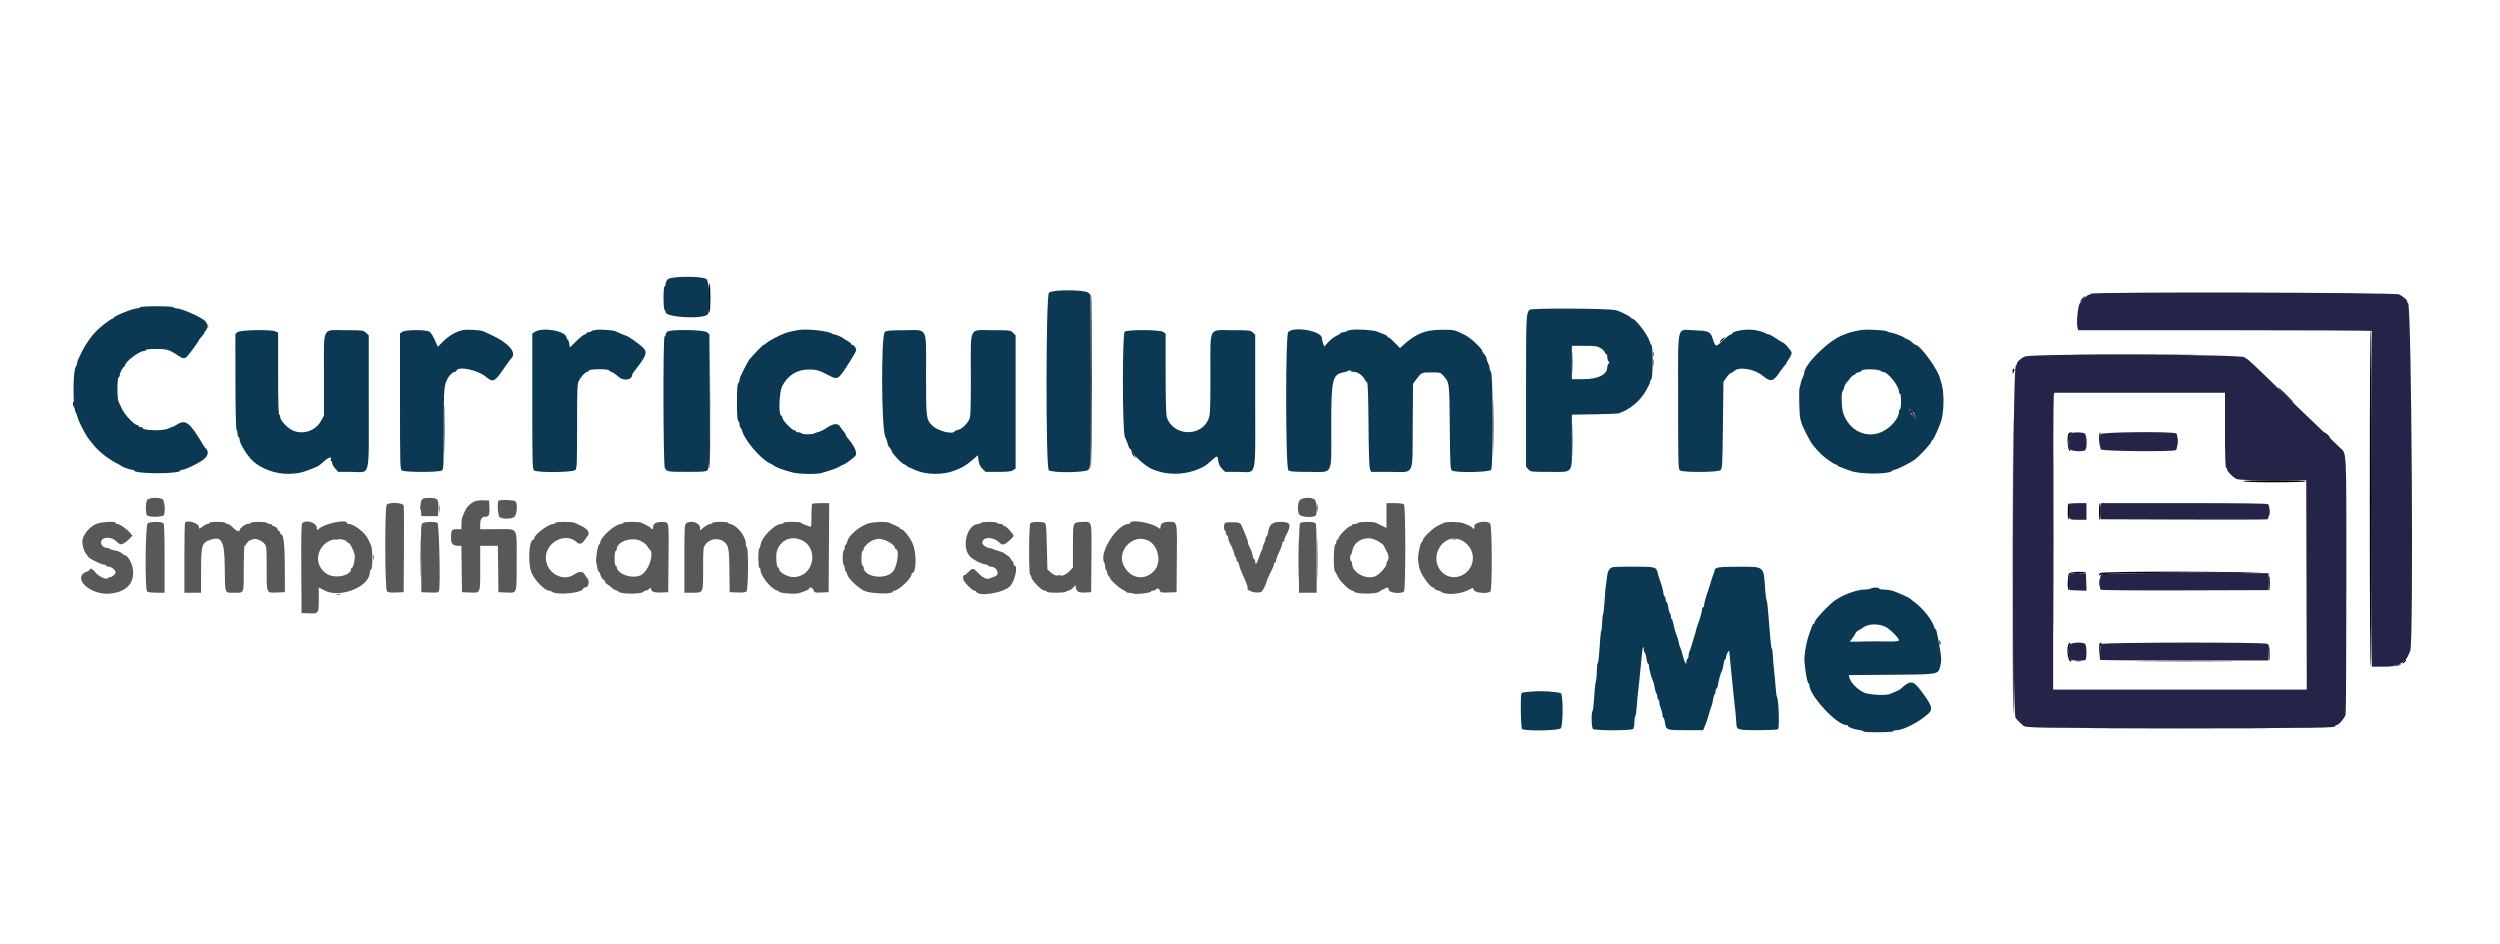 <svg id="svg" version="1.1" width="400" height="151.001" viewBox="0 0 400 151.001" xmlns="http://www.w3.org/2000/svg" xmlns:xlink="http://www.w3.org/1999/xlink" ><g id="svgg"><path id="path0" d="M113.417 47.667 C 113.417 49.024,113.473 50.100,113.542 50.058 C 113.610 50.015,113.667 48.939,113.667 47.667 C 113.667 46.394,113.610 45.318,113.542 45.276 C 113.473 45.233,113.417 46.309,113.417 47.667 M174.460 61.083 C 174.436 68.738,174.473 75.000,174.542 75.000 C 174.610 75.000,174.667 68.737,174.667 61.083 C 174.667 53.429,174.630 47.167,174.585 47.167 C 174.540 47.167,174.484 53.429,174.460 61.083 M333.195 47.720 C 332.996 47.932,332.833 48.167,332.833 48.243 C 332.833 48.320,333.025 48.175,333.259 47.922 C 333.493 47.670,333.656 47.434,333.621 47.399 C 333.586 47.364,333.394 47.508,333.195 47.720 M33.205 52.167 C 33.205 52.487,33.240 52.619,33.282 52.458 C 33.323 52.298,33.323 52.035,33.282 51.875 C 33.240 51.715,33.205 51.846,33.205 52.167 M379.167 79.657 C 379.167 97.464,379.223 106.515,379.334 106.584 C 379.446 106.653,379.501 97.775,379.499 79.760 C 379.497 62.139,379.439 52.833,379.331 52.833 C 379.224 52.833,379.167 62.101,379.167 79.657 M113.500 64.283 C 113.454 70.260,113.473 75.093,113.543 75.024 C 113.612 74.954,113.650 70.064,113.626 64.157 L 113.583 53.417 113.500 64.283 M275.430 54.343 C 274.963 54.813,275.176 54.861,275.663 54.395 C 275.890 54.178,276.003 54.004,275.913 54.010 C 275.823 54.015,275.606 54.165,275.430 54.343 M264.539 56.667 C 264.539 56.987,264.573 57.119,264.615 56.958 C 264.657 56.798,264.657 56.535,264.615 56.375 C 264.573 56.215,264.539 56.346,264.539 56.667 M333.208 56.792 C 337.769 56.816,345.231 56.816,349.792 56.792 C 354.352 56.767,350.621 56.747,341.500 56.747 C 332.379 56.747,328.648 56.767,333.208 56.792 M322.012 59.458 C 322.022 59.864,322.040 59.879,322.167 59.583 C 322.362 59.128,322.362 59.000,322.167 59.000 C 322.075 59.000,322.005 59.206,322.012 59.458 M322.040 87.115 C 322.018 101.983,322.056 114.182,322.125 114.224 C 322.237 114.294,322.236 87.798,322.123 67.750 C 322.099 63.533,322.062 72.248,322.040 87.115 M238.909 68.167 C 238.909 71.787,238.931 73.269,238.958 71.458 C 238.985 69.648,238.985 66.685,238.958 64.875 C 238.931 63.065,238.909 64.546,238.909 68.167 M364.500 62.061 C 364.500 62.204,366.893 64.496,366.966 64.423 C 366.996 64.393,366.617 63.967,366.124 63.476 C 364.979 62.337,364.500 61.919,364.500 62.061 M71.075 68.583 C 71.075 71.975,71.098 73.339,71.125 71.614 C 71.152 69.889,71.152 67.114,71.125 65.447 C 71.098 63.781,71.075 65.192,71.075 68.583 M328.581 86.667 C 328.581 99.546,328.601 104.815,328.625 98.375 C 328.649 91.935,328.649 81.398,328.625 74.958 C 328.601 68.519,328.581 73.787,328.581 86.667 M11.669 64.514 C 11.671 64.735,11.746 65.029,11.836 65.167 C 11.951 65.343,11.968 65.244,11.892 64.833 C 11.761 64.115,11.666 63.979,11.669 64.514 M305.667 65.789 C 305.667 66.027,306.321 66.796,306.328 66.567 C 306.331 66.467,306.183 66.211,306.000 66.000 C 305.817 65.789,305.667 65.694,305.667 65.789 M330.934 69.430 C 330.668 70.124,330.859 72.167,331.190 72.167 C 331.279 72.167,331.272 72.030,331.173 71.844 C 330.778 71.108,330.986 69.484,331.500 69.288 C 331.673 69.222,331.640 69.189,331.393 69.180 C 331.196 69.173,330.990 69.285,330.934 69.430 M335.944 69.278 C 335.883 69.339,335.845 69.883,335.860 70.486 L 335.886 71.583 335.994 70.417 C 336.111 69.151,336.110 69.113,335.944 69.278 M372.097 69.515 C 372.271 69.707,372.564 69.939,372.748 70.031 C 372.953 70.133,372.876 69.997,372.551 69.682 C 371.953 69.103,371.610 68.977,372.097 69.515 M348.387 70.667 C 348.387 71.262,348.417 71.506,348.454 71.208 C 348.491 70.910,348.491 70.423,348.454 70.125 C 348.417 69.827,348.387 70.071,348.387 70.667 M181.152 72.639 C 181.242 72.807,181.446 73.050,181.606 73.180 C 181.786 73.327,181.746 73.210,181.501 72.875 C 181.063 72.277,180.899 72.166,181.152 72.639 M358.917 77.000 C 358.982 77.105,360.832 77.167,363.917 77.167 C 367.002 77.167,368.852 77.105,368.917 77.000 C 368.984 76.890,367.276 76.833,363.917 76.833 C 360.557 76.833,358.849 76.890,358.917 77.000 M330.944 80.611 C 330.791 80.765,330.804 83.167,330.958 83.167 C 331.049 83.167,331.160 80.503,331.069 80.500 C 331.062 80.500,331.006 80.550,330.944 80.611 M335.833 81.833 C 335.833 82.567,335.890 83.167,335.958 83.166 C 336.027 83.166,336.083 82.566,336.083 81.833 C 336.083 81.100,336.027 80.500,335.958 80.500 C 335.890 80.500,335.833 81.100,335.833 81.833 M363.052 81.917 C 363.053 82.467,363.084 82.672,363.121 82.372 C 363.158 82.072,363.157 81.622,363.119 81.372 C 363.081 81.122,363.051 81.367,363.052 81.917 M331.042 91.749 C 330.814 92.008,330.746 94.260,330.962 94.393 C 331.033 94.437,331.064 93.967,331.030 93.347 C 330.947 91.821,331.146 91.622,332.676 91.696 C 333.296 91.726,333.768 91.694,333.725 91.625 C 333.578 91.389,331.264 91.496,331.042 91.749 M336.033 91.700 C 335.693 92.040,335.813 92.200,336.204 91.926 C 336.704 91.576,362.610 91.527,363.000 91.875 C 363.199 92.052,363.201 92.040,363.013 91.792 C 362.732 91.420,336.403 91.330,336.033 91.700 M362.972 93.334 C 362.942 93.976,362.973 94.501,363.042 94.500 C 363.110 94.500,363.167 93.975,363.167 93.333 C 363.167 91.827,363.043 91.827,362.972 93.334 M335.883 93.167 C 335.883 93.671,335.915 93.877,335.953 93.625 C 335.991 93.373,335.991 92.960,335.953 92.708 C 335.915 92.456,335.883 92.662,335.883 93.167 M310.314 102.870 C 310.390 103.333,310.414 103.356,310.466 103.022 C 310.500 102.806,310.460 102.560,310.376 102.476 C 310.283 102.383,310.259 102.539,310.314 102.870 M330.934 103.097 C 330.618 103.921,330.869 105.833,331.294 105.833 C 331.520 105.833,331.518 105.796,331.276 105.529 C 330.960 105.179,330.894 103.676,331.173 103.156 C 331.272 102.970,331.279 102.833,331.190 102.833 C 331.105 102.833,330.990 102.952,330.934 103.097 M335.944 102.944 C 335.883 103.006,335.848 103.549,335.865 104.153 L 335.896 105.250 335.958 104.256 C 335.991 103.709,336.099 103.165,336.196 103.047 C 336.378 102.829,336.152 102.737,335.944 102.944 M362.998 104.534 C 362.953 105.240,362.977 105.758,363.050 105.684 C 363.123 105.611,363.160 105.033,363.131 104.400 L 363.080 103.250 362.998 104.534 M384.584 105.832 C 384.418 106.016,384.336 106.167,384.403 106.167 C 384.578 106.167,385.054 105.665,384.963 105.574 C 384.921 105.532,384.751 105.648,384.584 105.832 M332.125 105.784 C 332.331 105.824,332.669 105.824,332.875 105.784 C 333.081 105.745,332.912 105.712,332.500 105.712 C 332.087 105.712,331.919 105.745,332.125 105.784 M343.125 105.792 C 346.631 105.817,352.369 105.817,355.875 105.792 C 359.381 105.766,356.512 105.746,349.500 105.746 C 342.488 105.746,339.619 105.766,343.125 105.792 M383.583 106.423 C 383.165 106.624,383.151 106.647,383.500 106.563 C 383.729 106.508,383.988 106.396,384.075 106.315 C 384.291 106.113,384.172 106.139,383.583 106.423 M336.958 116.625 C 343.490 116.649,354.177 116.649,360.708 116.625 C 367.240 116.601,361.896 116.581,348.833 116.581 C 335.771 116.581,330.427 116.601,336.958 116.625 " stroke="none" fill="#000000" fill-rule="evenodd"></path><path id="path1" d="M334.500 47.000 C 334.500 47.092,334.390 47.167,334.256 47.167 C 333.979 47.167,333.182 47.901,332.761 48.543 C 332.453 49.013,332.205 51.633,332.397 52.396 L 332.506 52.833 356.003 52.833 C 368.926 52.833,379.491 52.890,379.480 52.958 C 379.469 53.027,379.469 65.140,379.480 79.875 L 379.500 106.667 381.236 106.667 C 382.601 106.667,383.127 106.597,383.695 106.341 C 384.834 105.827,385.063 105.566,385.646 104.117 C 386.195 102.752,385.850 48.500,385.293 48.500 C 385.223 48.500,385.167 48.401,385.167 48.279 C 385.167 47.990,384.560 47.450,383.849 47.107 C 383.173 46.781,334.500 46.675,334.500 47.000 M251.568 58.000 C 251.568 59.512,251.593 60.131,251.624 59.375 C 251.655 58.619,251.655 57.381,251.624 56.625 C 251.593 55.869,251.568 56.487,251.568 58.000 M323.990 57.041 C 323.292 57.337,322.682 57.916,322.672 58.292 C 322.669 58.406,322.609 58.500,322.538 58.500 C 321.997 58.500,321.959 114.248,322.500 114.887 C 322.810 115.254,323.411 115.857,323.707 116.099 C 324.158 116.467,325.360 116.486,348.765 116.494 C 371.645 116.502,373.667 116.474,373.667 116.146 C 373.667 116.066,373.770 116.000,373.895 116.000 C 374.199 116.000,375.145 114.880,375.297 114.342 C 375.363 114.108,375.417 104.729,375.417 93.500 C 375.417 70.816,375.512 72.707,374.305 71.552 C 374.000 71.259,372.700 70.002,371.417 68.757 C 370.133 67.512,368.304 65.764,367.351 64.872 C 366.398 63.980,364.262 61.919,362.605 60.292 C 360.948 58.665,359.497 57.333,359.380 57.333 C 359.262 57.333,359.167 57.264,359.167 57.180 C 359.167 56.684,325.146 56.550,323.990 57.041 M264.550 58.000 C 264.550 58.504,264.581 58.710,264.619 58.458 C 264.658 58.206,264.658 57.794,264.619 57.542 C 264.581 57.290,264.550 57.496,264.550 58.000 M356.000 68.833 C 356.000 72.722,356.059 74.833,356.167 74.833 C 356.258 74.833,356.333 74.956,356.333 75.107 C 356.333 75.413,357.201 76.305,357.809 76.625 C 358.102 76.779,359.606 76.833,363.601 76.833 L 368.997 76.833 369.040 93.583 L 369.083 110.333 348.794 110.333 L 328.505 110.333 328.504 86.958 C 328.504 74.102,328.549 63.415,328.604 63.208 L 328.706 62.833 342.353 62.833 L 356.000 62.833 356.000 68.833 M305.500 65.722 C 305.500 66.037,305.661 66.158,305.937 66.052 C 306.120 65.982,306.131 65.907,305.984 65.731 C 305.741 65.438,305.500 65.434,305.500 65.722 M306.281 66.417 C 306.387 66.723,306.371 66.730,306.083 66.500 C 305.903 66.357,305.822 66.338,305.894 66.457 C 306.056 66.727,306.667 67.054,306.667 66.871 C 306.667 66.794,306.554 66.585,306.416 66.407 C 306.170 66.088,306.168 66.088,306.281 66.417 M251.572 70.500 C 251.572 72.837,251.596 73.794,251.625 72.625 C 251.653 71.456,251.653 69.544,251.625 68.375 C 251.596 67.206,251.572 68.162,251.572 70.500 M331.500 69.288 C 330.986 69.484,330.778 71.108,331.173 71.844 C 331.348 72.173,332.914 72.317,333.570 72.066 C 333.997 71.901,333.947 69.573,333.511 69.339 C 333.172 69.158,331.926 69.126,331.500 69.288 M336.102 69.463 C 335.912 70.104,335.947 71.652,336.157 71.905 C 336.401 72.199,347.689 72.306,348.141 72.019 C 348.434 71.834,348.500 69.620,348.220 69.359 C 347.848 69.012,336.205 69.111,336.102 69.463 M210.718 81.250 C 210.719 81.800,210.750 82.005,210.787 81.705 C 210.825 81.406,210.824 80.956,210.786 80.705 C 210.748 80.455,210.717 80.700,210.718 81.250 M67.212 81.167 C 67.212 81.579,67.245 81.748,67.284 81.542 C 67.324 81.335,67.324 80.998,67.284 80.792 C 67.245 80.585,67.212 80.754,67.212 81.167 M70.218 81.417 C 70.219 81.967,70.250 82.172,70.287 81.872 C 70.325 81.572,70.324 81.122,70.286 80.872 C 70.248 80.622,70.217 80.867,70.218 81.417 M331.111 80.611 C 330.972 80.750,330.964 82.547,331.101 82.903 C 331.182 83.113,331.472 83.167,332.518 83.167 L 333.833 83.167 333.833 81.833 L 333.833 80.500 332.528 80.500 C 331.810 80.500,331.172 80.550,331.111 80.611 M336.077 80.884 C 336.024 81.095,336.003 81.676,336.032 82.176 L 336.083 83.083 349.250 83.129 C 356.492 83.154,362.567 83.139,362.750 83.095 C 363.089 83.014,363.222 81.161,362.924 80.679 C 362.847 80.554,358.791 80.500,349.493 80.500 L 336.173 80.500 336.077 80.884 M67.241 89.167 C 67.241 92.054,67.264 93.235,67.291 91.792 C 67.319 90.348,67.319 87.985,67.291 86.542 C 67.264 85.098,67.241 86.279,67.241 89.167 M207.741 89.417 C 207.741 92.258,207.763 93.444,207.791 92.052 C 207.819 90.660,207.819 88.335,207.791 86.885 C 207.764 85.436,207.741 86.575,207.741 89.417 M210.741 89.417 C 210.741 92.258,210.763 93.444,210.791 92.052 C 210.819 90.660,210.819 88.335,210.791 86.885 C 210.764 85.436,210.741 86.575,210.741 89.417 M53.542 86.282 C 53.702 86.323,53.965 86.323,54.125 86.282 C 54.285 86.240,54.154 86.205,53.833 86.205 C 53.512 86.205,53.381 86.240,53.542 86.282 M232.375 86.282 C 232.535 86.323,232.798 86.323,232.958 86.282 C 233.119 86.240,232.987 86.205,232.667 86.205 C 232.346 86.205,232.215 86.240,232.375 86.282 M59.705 89.167 C 59.705 89.487,59.740 89.619,59.782 89.458 C 59.823 89.298,59.823 89.035,59.782 88.875 C 59.740 88.715,59.705 88.846,59.705 89.167 M331.257 91.934 C 331.037 92.154,330.987 92.454,331.029 93.316 L 331.083 94.417 332.465 94.465 L 333.847 94.514 333.799 93.132 L 333.750 91.750 332.644 91.701 C 331.782 91.663,331.476 91.714,331.257 91.934 M336.262 91.887 C 335.931 92.129,335.816 94.049,336.115 94.348 C 336.207 94.440,341.604 94.485,349.593 94.459 L 362.917 94.417 363.000 93.200 C 363.046 92.529,363.012 91.912,362.925 91.825 C 362.656 91.556,336.632 91.617,336.262 91.887 M169.208 92.115 C 169.369 92.157,169.631 92.157,169.792 92.115 C 169.952 92.073,169.821 92.039,169.500 92.039 C 169.179 92.039,169.048 92.073,169.208 92.115 M53.875 95.115 C 54.035 95.157,54.298 95.157,54.458 95.115 C 54.619 95.073,54.487 95.039,54.167 95.039 C 53.846 95.039,53.715 95.073,53.875 95.115 M297.968 102.625 C 299.096 102.653,300.896 102.653,301.968 102.624 C 303.040 102.595,302.117 102.572,299.917 102.572 C 297.717 102.572,296.840 102.596,297.968 102.625 M331.173 103.156 C 330.893 103.677,330.957 105.257,331.267 105.514 C 331.539 105.740,333.324 105.795,333.660 105.588 C 333.903 105.437,333.880 103.280,333.633 103.033 C 333.281 102.681,331.376 102.776,331.173 103.156 M336.197 103.047 C 336.016 103.265,335.877 105.433,336.034 105.590 C 336.082 105.637,342.150 105.677,349.519 105.677 L 362.917 105.678 363.000 104.436 C 363.071 103.380,363.040 103.167,362.794 103.014 C 362.339 102.731,336.433 102.763,336.197 103.047 M245.300 110.624 C 246.060 110.655,247.260 110.655,247.966 110.624 C 248.672 110.593,248.050 110.567,246.583 110.567 C 245.117 110.568,244.539 110.593,245.300 110.624 " stroke="none" fill="#242348" fill-rule="evenodd"></path><path id="path2" d="M106.865 44.673 C 106.664 44.860,106.500 45.198,106.500 45.423 C 106.500 45.649,106.425 45.833,106.333 45.833 C 106.232 45.833,106.167 46.552,106.167 47.657 C 106.167 48.693,106.239 49.525,106.333 49.583 C 106.425 49.640,106.500 49.800,106.500 49.938 C 106.500 50.822,112.697 51.117,113.259 50.260 C 113.731 49.539,113.544 45.073,113.023 44.652 C 112.408 44.154,107.403 44.171,106.865 44.673 M167.833 46.833 C 167.333 47.333,167.306 74.773,167.805 75.224 C 168.331 75.701,173.765 75.630,174.189 75.141 C 174.487 74.797,174.500 74.216,174.500 60.981 L 174.500 47.180 174.135 46.840 C 173.582 46.325,168.347 46.319,167.833 46.833 M22.417 49.167 C 22.360 49.258,22.149 49.334,21.948 49.336 C 21.250 49.340,18.167 50.595,18.167 50.875 C 18.167 50.944,18.087 51.000,17.989 51.000 C 17.724 51.000,16.140 52.221,15.287 53.083 C 14.610 53.768,13.548 55.316,13.104 56.267 C 12.852 56.808,12.575 57.380,12.489 57.539 C 12.404 57.699,12.333 57.965,12.333 58.131 C 12.333 58.297,12.259 58.508,12.168 58.599 C 11.635 59.131,11.625 65.399,12.155 66.080 C 12.228 66.174,12.340 66.470,12.404 66.739 C 12.572 67.438,13.765 69.749,14.236 70.285 C 14.335 70.398,14.637 70.774,14.905 71.120 C 15.768 72.232,17.370 73.490,18.833 74.206 C 19.063 74.318,19.287 74.454,19.333 74.508 C 19.482 74.683,20.830 75.167,21.170 75.167 C 21.352 75.167,21.500 75.232,21.500 75.312 C 21.500 75.536,23.051 75.707,25.167 75.717 C 27.207 75.727,28.833 75.546,28.833 75.310 C 28.833 75.231,28.981 75.167,29.162 75.167 C 29.573 75.167,31.143 74.443,32.269 73.736 C 33.308 73.083,33.539 72.257,32.848 71.667 C 32.794 71.621,32.675 71.457,32.583 71.302 C 30.377 67.579,29.710 67.047,28.333 67.917 C 27.970 68.146,27.608 68.333,27.529 68.333 C 27.450 68.333,27.167 68.442,26.901 68.574 C 26.099 68.972,22.833 68.897,22.833 68.481 C 22.833 68.400,22.683 68.333,22.500 68.333 C 22.317 68.333,22.167 68.258,22.167 68.167 C 22.167 68.075,22.054 68.000,21.917 68.000 C 21.486 68.000,19.892 66.291,19.507 65.416 C 19.305 64.958,19.061 64.438,18.966 64.261 C 18.724 63.813,18.736 60.449,18.979 60.368 C 19.082 60.334,19.167 60.168,19.167 60.000 C 19.167 59.649,19.688 58.669,19.875 58.668 C 19.944 58.667,20.000 58.572,20.000 58.457 C 20.000 57.917,22.287 56.167,22.992 56.167 C 23.180 56.167,23.333 56.092,23.333 56.000 C 23.333 55.900,23.991 55.833,24.974 55.833 C 26.721 55.833,27.096 55.944,28.447 56.861 C 29.212 57.380,29.452 57.424,29.847 57.120 C 30.118 56.911,31.833 54.570,31.833 54.409 C 31.833 54.359,32.021 54.117,32.250 53.869 C 32.479 53.622,32.667 53.358,32.667 53.281 C 32.667 53.205,32.779 53.030,32.917 52.893 C 33.278 52.532,33.227 51.735,32.818 51.355 C 32.094 50.680,29.043 49.341,28.218 49.336 C 28.017 49.334,27.807 49.258,27.750 49.167 C 27.689 49.067,26.613 49.000,25.083 49.000 C 23.554 49.000,22.478 49.067,22.417 49.167 M244.731 49.556 C 244.178 50.196,244.167 50.451,244.167 62.571 L 244.167 74.664 244.530 75.082 C 244.893 75.499,244.899 75.500,247.886 75.500 C 251.856 75.500,251.500 75.986,251.500 70.564 L 251.500 66.346 255.125 66.288 C 257.119 66.256,258.862 66.189,259.000 66.140 C 260.823 65.487,262.293 64.276,263.305 62.594 C 263.687 61.958,264.000 61.317,264.000 61.169 C 264.000 61.021,264.094 60.806,264.208 60.692 C 264.482 60.417,264.506 55.379,264.234 55.202 C 264.134 55.137,263.999 54.871,263.936 54.612 C 263.708 53.680,261.679 51.000,261.203 51.000 C 261.106 51.000,261.003 50.940,260.972 50.867 C 260.870 50.622,259.260 49.811,258.500 49.623 C 257.343 49.336,244.973 49.276,244.731 49.556 M74.083 52.813 C 73.045 52.997,71.869 53.668,70.916 54.620 L 70.045 55.491 69.575 54.411 C 69.316 53.817,68.933 53.219,68.725 53.082 C 68.176 52.722,64.888 52.730,64.370 53.093 L 64.000 53.352 64.000 64.199 C 64.000 74.335,64.019 75.061,64.292 75.268 C 64.709 75.585,70.291 75.585,70.708 75.268 C 70.977 75.064,71.000 74.541,71.003 68.565 C 71.005 61.976,71.033 61.631,71.656 60.500 C 71.938 59.989,72.478 59.500,72.762 59.500 C 72.877 59.500,73.002 59.410,73.039 59.300 C 73.294 58.535,76.468 59.194,77.738 60.276 C 78.832 61.207,79.123 61.104,80.342 59.354 C 81.523 57.661,81.567 57.600,81.875 57.260 C 82.685 56.364,81.276 54.790,78.583 53.586 C 78.033 53.339,77.468 53.079,77.327 53.006 C 76.936 52.805,74.836 52.681,74.083 52.813 M95.333 52.780 C 95.013 52.822,94.679 52.927,94.592 53.012 C 94.505 53.097,94.298 53.167,94.133 53.167 C 93.968 53.167,93.833 53.242,93.833 53.333 C 93.833 53.425,93.716 53.500,93.572 53.500 C 93.429 53.500,92.832 53.970,92.247 54.544 L 91.183 55.587 91.077 54.960 C 91.018 54.615,90.908 54.333,90.830 54.333 C 90.753 54.333,90.666 54.167,90.637 53.964 C 90.488 52.934,86.795 52.305,85.577 53.103 L 85.167 53.372 85.167 64.209 C 85.167 74.335,85.186 75.061,85.458 75.268 C 85.965 75.653,91.701 75.590,92.058 75.195 C 92.305 74.922,92.333 74.191,92.333 68.187 C 92.333 62.349,92.368 61.415,92.602 60.950 C 92.936 60.289,93.660 59.500,93.934 59.500 C 94.047 59.500,94.170 59.406,94.208 59.292 C 94.299 59.019,97.291 58.998,97.464 59.269 C 97.530 59.371,97.746 59.506,97.945 59.568 C 98.144 59.630,98.590 59.940,98.936 60.257 C 99.787 61.036,101.167 60.814,101.167 59.898 C 101.167 59.843,101.394 59.511,101.672 59.160 C 103.393 56.987,103.615 56.366,102.924 55.665 C 102.304 55.035,100.345 53.667,100.064 53.667 C 99.960 53.667,98.925 53.230,98.480 52.998 C 98.137 52.820,96.100 52.679,95.333 52.780 M128.000 52.770 C 127.347 52.846,126.090 53.133,125.583 53.322 C 124.701 53.651,123.040 54.522,122.713 54.826 C 122.512 55.013,122.281 55.167,122.200 55.167 C 122.071 55.167,120.459 56.824,119.867 57.566 C 119.748 57.715,119.422 58.305,119.144 58.877 C 118.865 59.449,118.569 60.047,118.485 60.206 C 118.402 60.365,118.333 60.631,118.333 60.798 C 118.333 60.964,118.240 61.194,118.125 61.308 C 117.975 61.459,117.917 62.302,117.917 64.333 C 117.917 66.365,117.975 67.208,118.125 67.358 C 118.240 67.473,118.333 67.735,118.333 67.940 C 118.333 68.146,118.400 68.355,118.482 68.405 C 118.563 68.456,118.677 68.686,118.735 68.916 C 119.097 70.360,121.603 73.333,123.090 74.083 C 123.453 74.267,123.787 74.456,123.833 74.503 C 124.062 74.741,125.197 75.158,126.800 75.594 C 127.776 75.859,130.676 75.917,131.433 75.686 C 131.699 75.606,132.367 75.402,132.917 75.234 C 133.467 75.066,134.116 74.795,134.359 74.631 C 134.602 74.467,134.873 74.333,134.960 74.333 C 135.139 74.333,136.684 73.196,136.872 72.926 C 137.206 72.447,136.709 71.322,135.625 70.099 C 135.465 69.919,135.333 69.690,135.333 69.592 C 135.333 69.494,135.165 69.223,134.958 68.989 C 134.752 68.756,134.501 68.420,134.400 68.241 C 134.086 67.686,133.327 67.748,132.343 68.410 C 131.858 68.736,131.264 69.045,131.022 69.095 C 130.781 69.146,130.453 69.257,130.294 69.343 C 129.909 69.552,128.380 69.544,128.250 69.333 C 128.193 69.242,127.964 69.167,127.740 69.167 C 127.516 69.167,127.333 69.092,127.333 69.000 C 127.333 68.908,127.214 68.833,127.068 68.833 C 126.708 68.833,125.167 67.211,125.167 66.832 C 125.167 66.664,125.073 66.497,124.958 66.458 C 124.536 66.318,124.684 62.690,125.149 61.786 C 126.045 60.041,127.545 59.108,129.433 59.121 C 130.676 59.129,131.063 59.244,132.689 60.096 C 134.062 60.814,134.094 60.792,135.935 57.927 C 136.521 57.015,136.998 56.153,136.995 56.010 C 136.988 55.676,136.603 55.167,136.357 55.167 C 136.252 55.167,136.167 55.094,136.167 55.004 C 136.167 54.915,135.923 54.717,135.625 54.564 C 135.327 54.412,135.046 54.237,135.000 54.176 C 134.870 54.004,133.727 53.500,133.466 53.500 C 133.338 53.500,133.162 53.439,133.075 53.364 C 132.637 52.986,129.398 52.608,128.000 52.770 M216.167 52.778 C 215.846 52.822,215.512 52.927,215.425 53.012 C 215.338 53.097,215.094 53.167,214.883 53.167 C 214.673 53.167,214.500 53.227,214.500 53.301 C 214.500 53.375,214.208 53.565,213.850 53.722 C 213.493 53.880,212.903 54.332,212.540 54.726 L 211.879 55.442 211.690 54.918 C 211.585 54.629,211.500 54.260,211.500 54.097 C 211.500 52.955,206.999 52.154,206.109 53.138 C 205.662 53.633,205.689 74.818,206.138 75.224 C 206.397 75.459,206.879 75.500,209.357 75.500 C 213.427 75.500,213.000 76.341,213.000 68.330 C 213.000 60.588,213.158 59.912,215.046 59.555 C 215.341 59.499,215.670 59.385,215.777 59.302 C 215.896 59.209,216.012 59.218,216.078 59.325 C 216.138 59.421,216.377 59.500,216.609 59.500 C 217.201 59.500,217.901 59.952,218.257 60.564 C 218.422 60.850,218.639 61.137,218.737 61.202 C 218.859 61.283,218.932 63.456,218.964 67.952 C 218.994 72.236,219.075 74.746,219.192 75.042 L 219.374 75.500 222.411 75.500 C 226.425 75.500,225.975 76.414,226.034 68.148 L 226.083 61.390 226.577 60.737 C 227.456 59.574,227.436 59.583,229.016 59.583 C 230.427 59.583,230.487 59.599,230.908 60.083 C 231.930 61.259,231.896 60.988,231.964 68.325 C 232.020 74.380,232.055 75.088,232.305 75.278 C 232.811 75.663,238.209 75.580,238.570 75.182 C 238.942 74.771,238.915 59.848,238.542 59.475 C 238.427 59.360,238.333 59.103,238.333 58.902 C 238.333 58.702,238.221 58.323,238.084 58.061 C 237.947 57.798,237.835 57.466,237.834 57.323 C 237.834 57.180,237.683 56.902,237.500 56.705 C 237.317 56.508,237.167 56.272,237.167 56.180 C 237.167 55.807,235.311 54.057,234.474 53.640 C 232.688 52.750,232.684 52.750,230.599 52.761 C 227.991 52.776,226.463 53.412,224.374 55.354 L 223.997 55.704 223.185 54.852 C 222.738 54.383,222.288 54.000,222.186 54.000 C 222.084 54.000,222.000 53.932,222.000 53.850 C 222.000 53.767,221.756 53.606,221.458 53.491 C 221.160 53.377,220.654 53.177,220.333 53.047 C 219.730 52.804,217.193 52.640,216.167 52.778 M278.667 52.826 C 277.706 52.977,277.167 53.167,277.167 53.353 C 277.167 53.434,277.062 53.500,276.935 53.500 C 276.807 53.500,276.231 53.944,275.654 54.486 C 274.482 55.587,274.497 55.591,274.012 54.120 C 273.660 53.053,273.366 52.924,271.140 52.857 C 268.174 52.769,268.500 51.365,268.500 64.216 C 268.500 74.335,268.519 75.061,268.792 75.268 C 269.240 75.608,274.794 75.582,275.250 75.238 C 275.572 74.995,275.586 74.740,275.667 68.035 L 275.750 61.083 276.250 60.379 C 276.525 59.991,276.838 59.672,276.946 59.670 C 277.054 59.668,277.258 59.552,277.399 59.411 C 278.219 58.591,280.690 58.996,282.122 60.185 C 283.238 61.111,283.703 61.044,284.545 59.833 C 284.895 59.329,285.329 58.747,285.508 58.540 C 285.687 58.333,285.833 58.131,285.833 58.089 C 285.833 58.048,286.021 57.739,286.250 57.401 C 286.479 57.063,286.667 56.638,286.667 56.457 C 286.667 56.174,285.529 54.833,285.289 54.833 C 285.242 54.833,284.755 54.533,284.206 54.167 C 283.657 53.800,283.123 53.500,283.018 53.500 C 282.914 53.500,282.699 53.434,282.539 53.353 C 281.462 52.805,280.034 52.611,278.667 52.826 M298.083 52.774 C 297.365 52.842,296.122 53.117,295.583 53.328 C 295.400 53.400,295.025 53.548,294.750 53.658 C 292.445 54.579,288.667 58.344,288.667 59.720 C 288.667 59.846,288.550 60.183,288.407 60.469 C 288.264 60.755,288.127 61.161,288.103 61.370 C 288.078 61.579,288.003 61.872,287.936 62.020 C 287.795 62.333,287.884 66.395,288.045 66.972 C 288.104 67.185,288.198 67.523,288.253 67.722 C 288.433 68.370,289.686 70.770,290.102 71.266 C 291.098 72.450,291.648 72.978,292.569 73.633 C 293.111 74.018,293.655 74.333,293.777 74.333 C 293.900 74.333,294.000 74.394,294.000 74.467 C 294.000 74.541,294.394 74.735,294.875 74.898 C 295.356 75.061,295.900 75.257,296.083 75.333 C 297.497 75.920,302.396 75.906,302.761 75.315 C 302.812 75.233,302.965 75.167,303.103 75.167 C 303.434 75.167,305.558 74.114,306.299 73.583 C 307.085 73.020,309.000 70.961,309.000 70.679 C 309.000 70.596,309.064 70.503,309.142 70.472 C 309.394 70.374,310.522 67.812,310.701 66.934 C 311.100 64.969,311.029 62.354,310.540 61.000 C 310.490 60.862,310.432 60.672,310.411 60.576 C 310.093 59.134,307.209 55.167,306.478 55.167 C 306.408 55.167,306.148 54.979,305.901 54.750 C 305.654 54.521,305.380 54.333,305.293 54.333 C 305.206 54.333,304.936 54.195,304.692 54.027 C 304.235 53.710,302.708 53.167,302.274 53.167 C 302.139 53.167,302.003 53.101,301.972 53.021 C 301.909 52.856,299.100 52.677,298.083 52.774 M38.037 53.133 L 37.657 53.425 37.672 61.042 C 37.680 65.614,37.749 68.698,37.843 68.756 C 37.929 68.809,38.000 69.069,38.000 69.333 C 38.000 69.598,38.075 69.860,38.167 69.917 C 38.258 69.973,38.333 70.149,38.333 70.306 C 38.333 70.901,39.368 72.641,40.290 73.595 C 41.612 74.964,44.131 75.894,46.302 75.815 C 47.763 75.762,48.486 75.590,50.167 74.897 C 51.019 74.545,50.991 74.564,51.999 73.682 C 52.640 73.122,53.213 73.020,52.903 73.522 C 52.862 73.589,52.904 73.691,52.997 73.748 C 53.090 73.806,53.167 73.985,53.167 74.146 C 53.167 74.308,53.380 74.678,53.640 74.970 L 54.113 75.500 56.281 75.500 C 59.338 75.500,59.000 76.896,59.000 64.271 L 59.000 53.651 58.559 53.242 C 58.127 52.842,58.060 52.833,55.309 52.833 C 51.427 52.833,51.833 51.997,51.833 59.991 L 51.833 66.482 51.426 67.249 C 50.554 68.888,48.598 69.602,46.895 68.901 C 46.052 68.554,44.833 67.278,44.833 66.742 C 44.833 66.517,44.758 66.333,44.667 66.333 C 44.558 66.333,44.500 64.037,44.500 59.777 L 44.500 53.220 44.075 53.027 C 43.337 52.690,38.502 52.775,38.037 53.133 M106.792 53.065 C 106.631 53.187,106.500 53.410,106.500 53.560 C 106.500 53.710,106.425 53.833,106.333 53.833 C 106.067 53.833,106.108 74.400,106.375 74.877 C 106.713 75.482,106.786 75.495,109.933 75.497 C 112.644 75.500,112.976 75.469,113.224 75.195 C 113.475 74.918,113.500 73.914,113.500 64.202 L 113.500 53.513 113.135 53.173 C 112.678 52.747,107.330 52.656,106.792 53.065 M141.583 53.096 C 140.940 53.582,141.020 68.989,141.671 69.917 C 141.776 70.067,142.036 70.904,142.070 71.203 C 142.077 71.269,142.215 71.476,142.375 71.663 C 142.535 71.851,142.667 72.062,142.667 72.132 C 142.667 72.515,144.415 74.333,144.783 74.333 C 144.902 74.333,145.000 74.394,145.000 74.468 C 145.000 74.586,145.373 74.769,146.750 75.328 C 148.349 75.977,150.965 75.982,152.583 75.339 C 152.767 75.266,153.254 75.070,153.667 74.904 C 154.079 74.737,154.876 74.205,155.437 73.721 L 156.458 72.842 156.567 73.663 C 156.647 74.267,156.810 74.618,157.184 74.992 L 157.692 75.500 159.685 75.500 C 161.239 75.500,161.769 75.441,162.089 75.231 L 162.500 74.962 162.500 64.307 L 162.500 53.652 162.091 53.242 C 161.689 52.840,161.633 52.833,158.866 52.833 C 154.914 52.833,155.333 51.977,155.333 60.048 C 155.333 66.005,155.305 66.693,155.042 67.191 C 154.648 67.934,153.851 68.655,153.288 68.777 C 153.034 68.832,152.786 68.942,152.737 69.022 C 152.395 69.574,149.942 68.920,149.134 68.061 C 148.183 67.050,148.167 66.916,148.167 59.929 C 148.167 52.021,148.565 52.831,144.677 52.839 C 142.479 52.843,141.849 52.895,141.583 53.096 M179.951 53.071 C 179.552 53.373,179.578 69.042,179.979 69.917 C 180.311 70.641,180.465 71.034,180.584 71.458 C 180.642 71.665,180.759 71.833,180.845 71.833 C 180.930 71.833,181.000 71.941,181.000 72.072 C 181.000 72.521,183.095 74.456,184.107 74.942 C 186.544 76.113,189.636 76.083,192.167 74.864 C 192.901 74.511,192.925 74.494,193.852 73.677 C 194.804 72.839,194.789 72.837,194.926 73.757 C 195.004 74.274,195.196 74.671,195.533 75.007 L 196.026 75.500 198.154 75.500 C 201.165 75.500,200.833 76.894,200.833 64.224 L 200.833 53.558 200.448 53.196 C 200.083 52.853,199.908 52.833,197.227 52.833 C 193.270 52.833,193.667 52.044,193.667 59.922 C 193.667 65.508,193.633 66.326,193.378 66.994 C 192.219 70.029,187.563 69.791,186.662 66.651 C 186.570 66.329,186.500 63.349,186.500 59.729 L 186.500 53.372 186.089 53.103 C 185.535 52.740,180.422 52.713,179.951 53.071 M256.066 55.679 C 256.388 55.869,256.698 56.169,256.754 56.345 C 256.810 56.522,256.926 56.667,257.011 56.667 C 257.097 56.667,257.167 56.877,257.167 57.133 C 257.167 57.390,257.257 57.690,257.367 57.800 C 257.522 57.956,257.522 58.044,257.367 58.200 C 257.257 58.310,257.167 58.540,257.167 58.711 C 257.167 59.940,255.735 60.667,253.313 60.667 L 251.500 60.667 251.500 58.000 L 251.500 55.333 253.490 55.333 C 255.205 55.333,255.562 55.381,256.066 55.679 M300.908 59.350 C 300.995 59.433,301.170 59.500,301.297 59.500 C 302.026 59.500,303.833 61.742,303.833 62.648 C 303.833 62.841,303.908 63.000,304.000 63.000 C 304.096 63.000,304.167 63.528,304.167 64.250 C 304.167 64.972,304.096 65.500,304.000 65.500 C 303.908 65.500,303.833 65.681,303.833 65.903 C 303.833 66.896,302.580 68.386,301.174 69.064 C 298.688 70.264,295.905 68.958,294.920 66.130 C 294.651 65.359,294.571 62.745,294.812 62.597 C 294.892 62.547,295.002 62.283,295.057 62.009 C 295.111 61.735,295.290 61.374,295.453 61.206 C 295.616 61.039,295.899 60.699,296.081 60.451 C 296.263 60.203,296.507 60.000,296.623 60.000 C 296.739 60.000,296.833 59.931,296.833 59.847 C 296.833 59.762,297.058 59.644,297.333 59.583 C 297.608 59.523,297.833 59.409,297.833 59.330 C 297.833 59.004,300.561 59.022,300.908 59.350 M306.272 66.170 C 306.516 66.539,306.669 66.886,306.613 66.943 C 306.473 67.082,305.500 66.024,305.500 65.732 C 305.500 65.308,305.823 65.491,306.272 66.170 M257.548 91.042 C 257.324 91.287,257.175 91.734,257.118 92.333 C 257.070 92.837,256.991 93.417,256.942 93.621 C 256.894 93.826,256.802 94.913,256.739 96.038 C 256.675 97.163,256.569 98.158,256.502 98.250 C 256.435 98.342,256.364 98.939,256.344 99.578 C 256.324 100.217,256.269 100.802,256.223 100.878 C 256.120 101.043,256.043 101.828,255.894 104.214 C 255.832 105.203,255.718 106.051,255.641 106.099 C 255.563 106.147,255.500 106.689,255.500 107.303 C 255.500 107.917,255.428 108.669,255.341 108.975 C 255.253 109.281,255.129 110.464,255.066 111.604 C 255.003 112.744,254.887 113.717,254.809 113.765 C 254.586 113.903,254.637 116.403,254.867 116.633 C 255.148 116.915,261.018 116.915,261.300 116.633 C 261.410 116.523,261.500 116.040,261.500 115.560 C 261.500 115.079,261.565 114.646,261.644 114.598 C 261.723 114.549,261.834 113.813,261.890 112.963 C 261.947 112.112,262.036 111.117,262.090 110.750 C 262.143 110.383,262.256 109.333,262.341 108.417 C 262.716 104.359,262.797 103.648,262.895 103.549 C 262.953 103.492,263.000 103.640,263.000 103.879 C 263.000 104.118,263.073 104.359,263.162 104.414 C 263.251 104.469,263.373 104.886,263.433 105.340 C 263.494 105.795,263.608 106.167,263.688 106.167 C 263.768 106.167,263.833 106.346,263.833 106.564 C 263.833 106.977,264.262 108.552,264.501 109.017 C 264.577 109.164,264.691 109.634,264.755 110.061 C 264.819 110.488,264.938 110.878,265.019 110.929 C 265.100 110.979,265.167 111.198,265.167 111.417 C 265.167 111.635,265.242 111.860,265.333 111.917 C 265.425 111.973,265.500 112.194,265.500 112.406 C 265.500 112.619,265.612 113.062,265.750 113.391 C 265.887 113.720,266.000 114.179,266.000 114.411 C 266.000 114.643,266.065 114.833,266.144 114.833 C 266.223 114.833,266.335 115.175,266.392 115.593 C 266.560 116.817,266.604 116.833,269.742 116.833 L 272.507 116.833 272.691 116.375 C 272.792 116.123,272.936 115.767,273.012 115.583 C 273.087 115.400,273.273 114.800,273.426 114.250 C 273.578 113.700,273.763 113.130,273.838 112.983 C 273.912 112.836,274.025 112.366,274.089 111.939 C 274.153 111.512,274.271 111.122,274.353 111.071 C 274.434 111.021,274.500 110.797,274.500 110.573 C 274.500 110.350,274.565 110.167,274.645 110.167 C 274.725 110.167,274.841 109.848,274.902 109.458 C 275.024 108.679,275.292 107.746,275.524 107.288 C 275.607 107.126,275.720 106.657,275.776 106.246 C 275.833 105.836,275.943 105.500,276.023 105.500 C 276.102 105.500,276.167 105.327,276.167 105.115 C 276.167 104.774,276.614 103.954,276.683 104.167 C 276.698 104.212,276.814 105.412,276.939 106.833 C 277.065 108.254,277.244 110.054,277.337 110.833 C 277.568 112.757,277.799 115.136,277.818 115.780 C 277.847 116.777,278.035 116.834,281.304 116.831 C 282.924 116.829,284.354 116.763,284.481 116.682 C 284.734 116.522,284.602 111.919,284.335 111.583 C 284.261 111.492,284.162 110.817,284.112 110.083 C 284.063 109.350,283.946 108.075,283.852 107.250 C 283.758 106.425,283.666 105.319,283.649 104.792 C 283.631 104.265,283.563 103.833,283.498 103.833 C 283.432 103.833,283.330 103.140,283.271 102.292 C 283.211 101.444,283.132 100.525,283.094 100.250 C 283.057 99.975,282.977 99.000,282.917 98.083 C 282.857 97.167,282.742 96.267,282.662 96.083 C 282.582 95.900,282.479 95.150,282.432 94.417 C 282.184 90.501,282.385 90.677,278.167 90.677 C 274.898 90.677,274.333 90.771,274.333 91.312 C 274.333 91.418,274.266 91.635,274.183 91.794 C 274.101 91.953,273.903 92.533,273.743 93.083 C 273.584 93.633,273.399 94.233,273.333 94.417 C 272.921 95.556,272.665 96.466,272.666 96.792 C 272.666 96.998,272.592 97.167,272.500 97.167 C 272.408 97.167,272.333 97.308,272.333 97.481 C 272.333 97.821,271.884 99.423,271.672 99.839 C 271.601 99.979,271.481 100.354,271.406 100.672 C 271.242 101.365,271.245 101.353,271.128 101.667 C 271.077 101.804,270.910 102.367,270.758 102.917 C 270.605 103.467,270.410 104.047,270.324 104.206 C 270.237 104.365,270.167 104.680,270.167 104.905 C 270.167 105.130,270.092 105.360,270.000 105.417 C 269.908 105.473,269.833 105.665,269.833 105.843 C 269.833 106.538,269.559 106.110,269.266 104.958 C 269.097 104.294,268.903 103.675,268.835 103.583 C 268.766 103.492,268.658 103.126,268.594 102.771 C 268.530 102.416,268.417 102.004,268.342 101.854 C 268.147 101.461,267.871 100.512,267.741 99.790 C 267.679 99.445,267.562 99.122,267.481 99.072 C 267.400 99.021,267.333 98.802,267.333 98.583 C 267.333 98.365,267.265 98.144,267.182 98.093 C 267.099 98.042,266.980 97.625,266.917 97.166 C 266.854 96.708,266.734 96.333,266.651 96.333 C 266.568 96.333,266.500 96.150,266.500 95.927 C 266.500 95.703,266.425 95.473,266.333 95.417 C 266.242 95.360,266.167 95.177,266.167 95.009 C 266.167 94.708,265.756 93.227,265.495 92.583 C 265.420 92.400,265.310 92.025,265.250 91.750 C 265.017 90.682,264.961 90.667,261.253 90.667 C 257.980 90.667,257.882 90.677,257.548 91.042 M299.333 94.167 C 299.196 94.256,298.746 94.330,298.333 94.333 C 297.055 94.340,294.845 95.161,293.520 96.120 C 292.574 96.804,290.506 99.002,290.396 99.439 C 290.342 99.656,290.239 99.833,290.168 99.833 C 290.097 99.833,289.999 99.965,289.950 100.125 C 289.901 100.285,289.704 100.829,289.512 101.333 C 289.127 102.344,288.829 103.764,288.710 105.157 C 288.628 106.116,289.132 109.333,289.365 109.333 C 289.439 109.333,289.501 109.465,289.502 109.625 C 289.514 111.288,293.868 116.000,295.393 116.000 C 295.544 116.000,295.667 116.056,295.668 116.125 C 295.670 116.341,296.551 116.680,297.375 116.782 C 297.810 116.836,298.167 116.944,298.167 117.023 C 298.167 117.228,302.790 117.205,302.917 117.000 C 302.973 116.908,303.201 116.833,303.423 116.833 C 304.524 116.833,307.006 115.555,308.514 114.211 C 309.364 113.454,309.154 112.858,307.096 110.183 C 306.078 108.860,305.537 108.875,304.056 110.266 C 303.949 110.366,303.612 110.541,303.306 110.654 C 303.000 110.768,302.620 110.930,302.461 111.014 C 301.880 111.320,299.105 111.194,298.267 110.824 C 297.221 110.361,296.106 109.230,295.904 108.426 L 295.801 108.014 302.525 107.965 C 310.180 107.910,310.103 107.923,310.421 106.667 C 310.661 105.722,310.647 105.194,310.339 103.500 C 309.859 100.858,309.813 100.667,309.666 100.667 C 309.594 100.667,309.489 100.478,309.431 100.247 C 309.182 99.255,307.698 97.372,306.405 96.407 C 306.045 96.138,305.712 95.870,305.667 95.810 C 305.568 95.681,304.043 94.980,303.038 94.601 C 302.647 94.454,301.953 94.333,301.497 94.333 C 301.040 94.333,300.667 94.258,300.667 94.167 C 300.667 93.954,299.663 93.954,299.333 94.167 M301.659 100.283 C 302.327 100.590,303.833 102.076,303.833 102.428 C 303.833 102.628,303.203 102.667,299.897 102.667 L 295.960 102.667 296.397 102.094 C 296.637 101.780,296.833 101.474,296.833 101.416 C 296.833 101.278,297.278 100.833,297.416 100.833 C 297.474 100.833,297.761 100.652,298.053 100.431 C 298.895 99.791,300.450 99.728,301.659 100.283 M243.434 110.930 C 243.236 111.447,243.322 116.422,243.533 116.633 C 243.899 116.999,249.383 116.906,249.724 116.529 C 250.089 116.125,250.126 111.430,249.768 110.958 C 249.449 110.538,243.595 110.512,243.434 110.930 " stroke="none" fill="#0b3852" fill-rule="evenodd"></path><path id="path3" d="" stroke="none" fill="#005555" fill-rule="evenodd"></path><path id="path4" d="M23.540 79.998 C 23.276 80.421,23.271 82.204,23.533 82.467 C 23.852 82.785,26.106 82.732,26.232 82.403 C 26.466 81.794,26.339 80.124,26.042 79.899 C 25.553 79.528,23.790 79.598,23.540 79.998 M67.468 79.977 C 67.317 80.192,67.276 80.642,67.333 81.436 L 67.417 82.583 68.750 82.583 L 70.083 82.583 70.132 81.370 C 70.194 79.837,70.050 79.667,68.688 79.667 C 67.899 79.667,67.639 79.733,67.468 79.977 M207.958 80.036 C 207.635 80.441,207.569 81.555,207.829 82.239 C 208.032 82.772,210.370 82.912,210.566 82.403 C 210.801 81.790,210.671 80.222,210.362 79.942 C 209.881 79.507,208.333 79.567,207.958 80.036 M75.917 80.236 C 75.209 80.563,74.591 81.201,74.348 81.856 C 74.233 82.164,74.070 82.547,73.986 82.706 C 73.902 82.865,73.833 83.371,73.833 83.831 L 73.833 84.667 73.101 84.667 C 72.253 84.667,72.167 84.793,72.167 86.037 C 72.167 87.007,72.438 87.320,73.288 87.328 L 73.827 87.333 73.872 91.042 L 73.917 94.750 75.140 94.799 C 76.918 94.871,76.833 95.065,76.833 90.896 L 76.833 87.333 78.247 87.333 L 79.660 87.333 79.705 91.042 L 79.750 94.750 80.974 94.799 C 82.780 94.872,82.667 95.206,82.667 89.801 C 82.667 84.111,83.008 84.667,79.512 84.667 L 76.833 84.667 76.833 83.905 C 76.833 83.041,77.106 82.667,77.735 82.667 C 78.249 82.667,78.375 82.293,78.302 80.991 L 78.250 80.083 77.333 80.044 C 76.820 80.023,76.197 80.107,75.917 80.236 M79.778 80.111 C 79.511 80.378,79.661 82.583,79.958 82.762 C 80.459 83.063,81.766 83.052,82.238 82.743 C 82.717 82.428,82.881 80.614,82.467 80.200 C 82.256 79.989,79.975 79.914,79.778 80.111 M61.875 80.749 C 61.541 81.128,61.577 94.267,61.912 94.603 C 62.094 94.784,62.473 94.835,63.370 94.799 L 64.583 94.750 64.630 88.000 C 64.655 84.287,64.635 81.081,64.585 80.875 C 64.473 80.414,62.261 80.311,61.875 80.749 M129.944 80.611 C 129.883 80.672,129.833 81.543,129.833 82.546 C 129.833 84.219,129.809 84.359,129.542 84.243 C 129.381 84.174,129.006 84.035,128.708 83.935 C 128.410 83.834,128.167 83.695,128.167 83.626 C 128.167 83.557,127.529 83.500,126.750 83.500 C 125.917 83.500,125.333 83.569,125.333 83.667 C 125.333 83.758,125.177 83.833,124.987 83.833 C 123.980 83.833,121.911 85.892,121.717 87.088 C 121.665 87.411,121.557 87.715,121.478 87.764 C 121.273 87.891,121.294 90.833,121.500 90.833 C 121.592 90.833,121.667 90.986,121.667 91.173 C 121.667 92.062,123.296 94.143,124.217 94.431 C 124.418 94.493,124.621 94.603,124.667 94.674 C 124.831 94.926,127.222 95.103,127.833 94.909 C 128.930 94.560,129.500 94.301,129.500 94.150 C 129.500 93.816,130.019 94.029,130.170 94.424 C 130.323 94.829,130.384 94.846,131.457 94.799 L 132.583 94.750 132.627 87.625 L 132.670 80.500 131.363 80.500 C 130.644 80.500,130.006 80.550,129.944 80.611 M221.833 82.486 L 221.833 84.472 221.125 84.124 C 220.735 83.933,220.286 83.714,220.127 83.638 C 219.718 83.443,217.374 83.466,217.250 83.667 C 217.193 83.758,216.964 83.833,216.740 83.833 C 216.516 83.833,216.333 83.908,216.333 84.000 C 216.333 84.092,216.220 84.167,216.081 84.167 C 215.756 84.167,214.167 85.760,214.167 86.086 C 214.167 86.222,214.092 86.333,214.000 86.333 C 213.908 86.333,213.833 86.468,213.833 86.633 C 213.833 86.798,213.740 87.027,213.625 87.142 C 213.359 87.407,213.331 91.287,213.593 91.464 C 213.690 91.530,213.875 91.846,214.005 92.167 C 214.279 92.846,215.647 94.252,216.201 94.426 C 216.411 94.491,216.621 94.603,216.667 94.674 C 216.928 95.075,220.298 95.075,220.667 94.674 C 220.798 94.531,221.845 94.000,221.995 94.000 C 222.070 94.000,222.178 94.188,222.235 94.417 C 222.353 94.886,224.212 95.054,224.633 94.633 C 224.921 94.346,224.921 80.987,224.633 80.700 C 224.512 80.579,223.922 80.500,223.133 80.500 L 221.833 80.500 221.833 82.486 M15.206 83.911 C 14.098 84.496,13.165 85.769,13.168 86.692 C 13.169 87.261,13.479 88.288,13.724 88.536 C 13.840 88.654,13.978 88.864,14.031 89.003 C 14.150 89.317,16.138 90.333,16.635 90.333 C 16.836 90.333,17.000 90.408,17.000 90.500 C 17.000 90.592,17.173 90.667,17.385 90.667 C 17.810 90.667,18.500 91.222,18.500 91.564 C 18.500 91.847,17.960 92.333,17.645 92.333 C 17.510 92.333,17.315 92.419,17.210 92.523 C 16.936 92.797,15.682 92.169,15.203 91.517 C 14.844 91.029,14.333 90.816,14.333 91.155 C 14.333 91.241,14.202 91.353,14.042 91.404 C 11.281 92.290,14.365 95.323,17.667 94.970 C 20.194 94.699,21.464 93.392,21.291 91.239 C 21.210 90.233,20.439 88.833,19.965 88.833 C 19.885 88.833,19.662 88.686,19.469 88.507 C 19.276 88.327,18.790 88.131,18.390 88.071 C 17.990 88.011,17.622 87.895,17.571 87.814 C 17.521 87.733,17.316 87.664,17.115 87.661 C 16.384 87.651,15.930 86.951,16.294 86.397 C 16.623 85.898,17.847 85.937,18.438 86.467 C 19.244 87.188,19.282 87.202,19.780 86.942 C 20.038 86.807,20.463 86.472,20.724 86.198 L 21.198 85.699 20.724 85.162 C 20.179 84.544,19.125 83.833,18.753 83.833 C 18.614 83.833,18.500 83.758,18.500 83.667 C 18.500 83.321,15.968 83.508,15.206 83.911 M23.625 83.732 C 23.256 84.012,23.170 94.270,23.533 94.633 C 23.655 94.755,24.244 94.833,25.033 94.833 L 26.333 94.833 26.333 89.367 C 26.333 85.337,26.281 83.847,26.133 83.700 C 25.862 83.429,23.993 83.452,23.625 83.732 M29.611 83.611 C 29.550 83.672,29.500 86.222,29.500 89.278 L 29.500 94.833 30.833 94.833 L 32.167 94.833 32.167 91.352 C 32.167 87.214,32.288 86.816,33.689 86.353 C 35.488 85.760,35.908 86.558,35.960 90.666 C 36.017 95.194,35.885 94.833,37.485 94.833 C 39.116 94.833,39.000 95.140,39.000 90.820 C 39.000 88.902,39.062 87.333,39.139 87.333 C 39.215 87.333,39.374 87.152,39.492 86.931 C 39.686 86.569,39.949 86.412,40.637 86.246 C 41.043 86.148,41.913 86.533,42.291 86.977 C 42.653 87.402,42.665 87.531,42.666 90.938 C 42.667 95.060,42.584 94.871,44.360 94.799 L 45.583 94.750 45.574 90.917 C 45.565 87.199,45.381 85.500,44.987 85.500 C 44.902 85.500,44.833 85.388,44.833 85.250 C 44.833 85.112,44.763 85.000,44.678 85.000 C 44.592 85.000,44.475 84.850,44.417 84.667 C 44.359 84.484,44.129 84.288,43.906 84.232 C 43.683 84.176,43.500 84.064,43.500 83.982 C 43.500 83.900,43.354 83.833,43.177 83.833 C 42.999 83.833,42.807 83.758,42.750 83.667 C 42.693 83.575,42.093 83.500,41.417 83.500 C 40.740 83.500,40.140 83.575,40.083 83.667 C 40.027 83.758,39.815 83.833,39.613 83.833 C 39.241 83.833,38.333 84.547,38.333 84.840 C 38.333 85.180,37.825 84.975,37.283 84.417 C 36.971 84.096,36.597 83.833,36.451 83.833 C 36.306 83.833,36.140 83.758,36.083 83.667 C 36.027 83.575,35.422 83.500,34.740 83.500 C 34.024 83.500,33.500 83.570,33.500 83.667 C 33.500 83.758,33.376 83.833,33.224 83.833 C 33.072 83.833,32.697 84.025,32.391 84.258 C 31.865 84.660,31.833 84.665,31.833 84.351 C 31.833 83.726,30.080 83.142,29.611 83.611 M48.352 83.728 C 48.216 83.891,48.175 85.943,48.207 91.019 L 48.250 98.083 49.390 98.133 C 50.980 98.202,51.000 98.175,51.000 95.886 L 51.000 93.979 51.861 94.448 C 54.353 95.804,59.167 93.901,59.167 91.560 C 59.167 91.359,59.255 91.165,59.362 91.129 C 59.651 91.033,59.647 87.855,59.357 87.234 C 59.233 86.968,59.016 86.509,58.876 86.213 C 58.396 85.207,56.625 83.833,55.808 83.833 C 55.638 83.833,55.500 83.758,55.500 83.667 C 55.500 83.012,51.860 83.779,51.037 84.608 C 50.765 84.881,50.747 84.871,50.694 84.414 C 50.598 83.584,48.887 83.083,48.352 83.728 M67.613 83.708 C 67.353 83.899,67.332 84.389,67.372 89.333 L 67.417 94.750 68.787 94.798 C 70.095 94.844,70.161 94.829,70.252 94.465 C 70.484 93.538,70.257 83.826,70.000 83.663 C 69.636 83.433,67.945 83.465,67.613 83.708 M88.833 83.667 C 88.833 83.758,88.693 83.833,88.521 83.833 C 87.777 83.833,85.500 85.529,85.500 86.083 C 85.500 86.221,85.435 86.333,85.356 86.333 C 84.601 86.333,84.411 90.313,85.096 91.762 C 85.679 92.993,87.190 94.500,87.842 94.500 C 87.990 94.500,88.166 94.556,88.234 94.625 C 88.912 95.315,93.333 94.890,93.333 94.135 C 93.333 94.061,93.444 94.000,93.579 94.000 C 94.255 94.000,94.420 92.836,93.817 92.333 C 93.762 92.287,93.628 92.081,93.519 91.875 C 93.256 91.376,92.643 91.391,91.869 91.917 C 89.996 93.190,87.333 91.617,87.333 89.238 C 87.333 86.688,90.580 85.084,92.304 86.783 C 92.660 87.134,93.138 87.033,93.451 86.542 C 93.611 86.290,93.782 86.046,93.829 86.000 C 94.533 85.328,94.190 84.661,92.833 84.063 C 92.513 83.921,92.120 83.737,91.961 83.653 C 91.564 83.443,88.833 83.456,88.833 83.667 M99.667 83.667 C 99.667 83.758,99.547 83.833,99.400 83.833 C 98.498 83.833,96.239 85.772,96.051 86.708 C 96.000 86.960,95.905 87.167,95.839 87.167 C 95.639 87.167,95.282 89.420,95.394 89.977 C 95.452 90.265,95.546 90.725,95.602 91.000 C 95.658 91.275,95.765 91.500,95.839 91.500 C 95.913 91.500,96.024 91.729,96.085 92.008 C 96.146 92.287,96.340 92.605,96.515 92.715 C 96.690 92.824,96.833 93.005,96.833 93.118 C 96.833 93.230,97.002 93.411,97.208 93.520 C 97.415 93.630,97.696 93.846,97.833 94.002 C 97.971 94.158,98.271 94.344,98.500 94.415 C 98.729 94.487,98.958 94.609,99.008 94.687 C 99.281 95.109,103.000 95.061,103.000 94.635 C 103.000 94.561,103.125 94.500,103.279 94.500 C 103.432 94.500,103.694 94.376,103.862 94.224 C 104.064 94.041,104.167 94.017,104.167 94.153 C 104.167 94.656,104.651 94.849,105.787 94.799 L 106.917 94.750 106.963 89.500 C 107.019 83.193,107.079 83.571,106.015 83.522 C 105.051 83.478,104.500 83.758,104.500 84.290 C 104.500 84.497,104.425 84.667,104.333 84.667 C 104.242 84.667,104.167 84.603,104.167 84.526 C 104.167 84.449,103.885 84.250,103.542 84.085 C 103.198 83.920,102.786 83.720,102.627 83.642 C 102.218 83.441,99.667 83.462,99.667 83.667 M109.792 83.732 C 109.524 83.935,109.500 84.408,109.500 89.393 L 109.500 94.833 110.762 94.833 C 112.572 94.833,112.500 94.992,112.500 90.986 C 112.500 87.681,112.508 87.605,112.902 87.088 C 113.656 86.099,115.163 85.971,116.005 86.825 C 116.592 87.419,116.668 87.904,116.709 91.333 L 116.750 94.750 117.974 94.799 C 118.732 94.830,119.287 94.775,119.432 94.654 C 119.719 94.416,119.783 87.758,119.500 87.583 C 119.408 87.527,119.333 87.252,119.333 86.974 C 119.333 85.872,117.960 84.084,116.960 83.884 C 116.707 83.833,116.500 83.726,116.500 83.646 C 116.500 83.566,115.938 83.500,115.250 83.500 C 114.528 83.500,114.000 83.570,114.000 83.667 C 114.000 83.758,113.842 83.833,113.649 83.833 C 113.456 83.833,113.006 84.065,112.649 84.347 L 112.000 84.861 112.000 84.440 C 112.000 83.643,110.530 83.171,109.792 83.732 M138.746 83.809 C 137.193 84.444,135.743 85.743,135.559 86.663 C 135.504 86.940,135.393 87.167,135.313 87.167 C 135.232 87.167,135.167 87.350,135.167 87.573 C 135.167 87.797,135.092 88.027,135.000 88.083 C 134.908 88.140,134.833 88.665,134.833 89.250 C 134.833 89.835,134.908 90.360,135.000 90.417 C 135.092 90.473,135.167 90.698,135.167 90.917 C 135.167 91.135,135.233 91.355,135.315 91.405 C 135.396 91.456,135.514 91.704,135.577 91.957 C 135.731 92.576,137.295 94.068,138.283 94.537 C 139.223 94.983,142.657 95.113,142.792 94.708 C 142.830 94.594,142.979 94.500,143.123 94.500 C 143.732 94.500,145.833 92.534,145.833 91.964 C 145.833 91.801,145.896 91.667,145.974 91.667 C 146.641 91.667,146.670 88.379,146.014 86.948 C 145.532 85.894,144.549 84.667,144.189 84.667 C 144.085 84.667,144.000 84.603,144.000 84.525 C 144.000 84.448,143.681 84.252,143.292 84.092 C 142.902 83.931,142.453 83.732,142.294 83.650 C 141.816 83.402,139.484 83.507,138.746 83.809 M156.917 83.667 C 156.860 83.758,156.707 83.833,156.576 83.833 C 154.705 83.833,153.751 87.604,155.248 89.084 C 155.724 89.555,156.894 90.172,157.491 90.268 C 157.863 90.327,158.167 90.441,158.167 90.521 C 158.167 90.601,158.335 90.668,158.542 90.670 C 159.569 90.681,160.052 91.990,159.125 92.249 C 158.919 92.307,158.578 92.439,158.368 92.542 C 157.899 92.773,157.189 92.421,156.391 91.565 C 155.748 90.873,155.607 90.867,154.974 91.500 C 154.699 91.775,154.413 92.000,154.338 92.000 C 154.046 92.000,154.006 92.569,154.269 92.982 C 154.666 93.607,155.627 94.500,155.903 94.500 C 156.033 94.500,156.164 94.569,156.194 94.653 C 156.522 95.557,160.693 94.854,161.667 93.731 C 162.412 92.871,162.901 90.500,162.333 90.500 C 162.242 90.500,162.167 90.350,162.167 90.167 C 162.167 89.983,162.109 89.833,162.040 89.833 C 161.970 89.833,161.838 89.671,161.748 89.472 C 161.657 89.273,161.437 89.029,161.257 88.930 C 161.078 88.831,160.830 88.658,160.708 88.546 C 160.585 88.434,160.170 88.258,159.784 88.156 C 159.399 88.053,158.953 87.901,158.794 87.818 C 158.635 87.735,158.388 87.667,158.246 87.667 C 157.862 87.667,157.167 87.164,157.167 86.886 C 157.167 85.870,158.838 85.803,159.859 86.777 C 160.165 87.068,160.406 87.166,160.638 87.093 C 161.043 86.964,162.167 85.960,162.167 85.726 C 162.167 85.449,160.991 84.167,160.737 84.167 C 160.607 84.167,160.500 84.092,160.500 84.000 C 160.500 83.908,160.317 83.833,160.093 83.833 C 159.869 83.833,159.640 83.758,159.583 83.667 C 159.527 83.575,158.927 83.500,158.250 83.500 C 157.573 83.500,156.973 83.575,156.917 83.667 M164.867 83.700 C 164.610 83.957,164.577 92.000,164.833 92.000 C 164.925 92.000,165.000 92.152,165.000 92.337 C 165.000 92.804,166.673 94.500,167.134 94.500 C 167.335 94.500,167.500 94.575,167.500 94.667 C 167.500 94.765,168.108 94.833,168.990 94.833 C 169.810 94.833,170.527 94.758,170.583 94.667 C 170.640 94.575,170.813 94.499,170.968 94.497 C 171.123 94.496,171.438 94.296,171.667 94.054 L 172.083 93.613 172.140 94.000 C 172.239 94.673,172.576 94.855,173.622 94.800 L 174.583 94.750 174.627 89.299 C 174.678 83.032,174.791 83.440,173.031 83.520 C 171.633 83.583,171.667 83.488,171.667 87.393 L 171.667 90.810 171.116 91.393 C 170.218 92.346,168.990 92.409,168.062 91.549 L 167.583 91.106 167.500 87.463 C 167.432 84.471,167.372 83.792,167.167 83.663 C 166.807 83.436,165.103 83.463,164.867 83.700 M180.833 83.667 C 180.833 83.758,180.718 83.833,180.577 83.833 C 178.708 83.833,175.753 88.556,176.694 90.038 C 176.768 90.155,176.829 90.452,176.831 90.698 C 176.832 90.945,176.908 91.193,177.000 91.250 C 177.092 91.307,177.167 91.493,177.167 91.665 C 177.167 91.836,177.279 92.089,177.417 92.226 C 177.554 92.364,177.667 92.532,177.667 92.600 C 177.667 92.832,179.121 94.119,179.645 94.350 C 179.932 94.477,180.167 94.638,180.167 94.707 C 180.167 94.777,180.373 94.839,180.625 94.845 C 180.877 94.851,181.224 94.912,181.395 94.979 C 181.793 95.136,184.065 94.871,184.139 94.660 C 184.169 94.572,184.334 94.500,184.504 94.500 C 184.674 94.500,184.860 94.425,184.917 94.333 C 185.092 94.050,185.472 94.149,185.585 94.507 C 185.684 94.816,185.809 94.842,186.972 94.798 L 188.250 94.750 188.294 89.365 C 188.344 83.230,188.404 83.500,186.989 83.500 C 186.076 83.500,185.683 83.765,185.672 84.386 C 185.667 84.674,185.643 84.673,185.208 84.364 C 184.134 83.600,180.833 83.075,180.833 83.667 M195.927 83.782 C 195.778 84.172,195.818 84.804,196.000 84.917 C 196.092 84.973,196.167 85.165,196.167 85.343 C 196.167 85.521,196.242 85.667,196.333 85.667 C 196.425 85.667,196.500 85.824,196.500 86.016 C 196.500 86.208,196.606 86.564,196.735 86.808 C 197.156 87.600,197.500 88.461,197.500 88.724 C 197.500 88.865,197.575 89.027,197.667 89.083 C 197.758 89.140,197.833 89.332,197.833 89.510 C 197.833 89.688,197.902 89.833,197.987 89.833 C 198.071 89.833,198.193 90.075,198.258 90.370 C 198.323 90.664,198.430 91.021,198.497 91.161 C 198.622 91.425,198.989 92.272,199.295 93.000 C 199.520 93.535,199.666 93.993,199.628 94.043 C 199.251 94.554,201.420 95.111,201.893 94.625 C 202.130 94.382,202.667 93.276,202.667 93.032 C 202.667 92.940,202.811 92.576,202.988 92.224 C 203.596 91.009,203.833 90.448,203.833 90.224 C 203.833 90.101,203.908 90.000,204.000 90.000 C 204.092 90.000,204.167 89.880,204.167 89.734 C 204.167 89.587,204.270 89.231,204.397 88.942 C 204.524 88.653,204.749 88.143,204.897 87.808 C 205.045 87.473,205.167 87.080,205.167 86.933 C 205.167 86.787,205.242 86.667,205.333 86.667 C 205.425 86.667,205.500 86.553,205.500 86.414 C 205.500 86.276,205.570 86.032,205.656 85.873 C 206.706 83.924,206.564 83.500,204.861 83.500 C 203.587 83.500,203.083 83.917,202.902 85.120 C 202.844 85.512,202.729 85.833,202.648 85.833 C 202.566 85.833,202.500 85.975,202.500 86.148 C 202.500 86.320,202.388 86.677,202.251 86.939 C 202.114 87.202,202.002 87.535,202.001 87.681 C 202.000 87.826,201.945 88.000,201.877 88.067 C 201.810 88.135,201.598 88.673,201.407 89.263 C 201.081 90.269,200.833 90.503,200.833 89.806 C 200.833 89.637,200.767 89.500,200.685 89.500 C 200.604 89.500,200.486 89.228,200.424 88.896 C 200.362 88.564,200.229 88.133,200.129 87.938 C 199.728 87.154,199.667 86.994,199.667 86.736 C 199.667 86.588,199.547 86.193,199.400 85.859 C 199.253 85.524,199.058 85.063,198.967 84.833 C 198.459 83.557,198.498 83.585,197.212 83.560 C 196.303 83.543,195.999 83.595,195.927 83.782 M208.033 83.700 C 207.886 83.847,207.833 85.337,207.833 89.367 L 207.833 94.833 209.250 94.833 L 210.667 94.833 210.667 89.367 C 210.667 85.337,210.614 83.847,210.467 83.700 C 210.206 83.439,208.294 83.439,208.033 83.700 M231.000 83.663 C 230.862 83.741,230.453 83.935,230.089 84.094 C 229.334 84.424,227.667 86.015,227.667 86.406 C 227.667 86.549,227.606 86.667,227.532 86.667 C 227.267 86.667,226.786 88.982,226.900 89.712 C 226.960 90.100,227.033 90.572,227.062 90.763 C 227.206 91.712,228.793 94.000,229.308 94.000 C 229.413 94.000,229.500 94.074,229.500 94.163 C 229.500 94.253,229.706 94.376,229.958 94.436 C 230.210 94.497,230.504 94.615,230.611 94.698 C 231.305 95.243,233.648 95.086,234.942 94.407 L 235.634 94.044 235.845 94.439 C 236.085 94.888,238.065 95.035,238.467 94.633 C 238.770 94.330,238.740 84.194,238.435 83.792 C 237.916 83.108,235.492 83.647,235.926 84.349 C 235.970 84.419,235.929 84.524,235.836 84.582 C 235.743 84.639,235.667 84.619,235.667 84.537 C 235.667 84.376,235.107 84.072,234.167 83.722 C 233.517 83.480,231.389 83.440,231.000 83.663 M127.750 86.237 C 131.165 87.162,130.460 92.333,126.919 92.333 C 126.012 92.333,124.667 91.573,124.667 91.060 C 124.667 90.951,124.586 90.834,124.488 90.801 C 124.217 90.711,124.095 88.804,124.317 88.132 C 124.828 86.583,126.211 85.820,127.750 86.237 M219.828 86.285 C 220.243 86.442,220.682 86.667,220.804 86.785 C 220.925 86.903,221.076 87.000,221.141 87.000 C 221.205 87.000,221.395 87.281,221.564 87.625 C 221.732 87.969,221.937 88.380,222.018 88.539 C 222.217 88.927,222.207 89.622,222.000 89.750 C 221.908 89.807,221.833 90.017,221.833 90.218 C 221.832 90.596,221.057 91.544,220.338 92.046 C 218.996 92.983,216.333 91.745,216.333 90.185 C 216.333 90.002,216.258 89.807,216.167 89.750 C 215.962 89.624,215.946 88.887,216.144 88.764 C 216.224 88.715,216.332 88.409,216.384 88.085 C 216.618 86.641,218.360 85.731,219.828 86.285 M55.125 86.423 C 55.331 86.487,55.500 86.605,55.500 86.686 C 55.500 86.767,55.599 86.833,55.720 86.833 C 55.970 86.833,56.579 87.988,56.742 88.769 C 56.860 89.336,56.549 90.833,56.314 90.833 C 56.233 90.833,56.167 90.929,56.167 91.046 C 56.167 92.120,53.558 92.645,52.304 91.823 C 49.237 89.812,51.578 85.331,55.125 86.423 M102.803 86.708 C 103.199 86.977,103.568 87.322,103.624 87.474 C 103.680 87.626,103.806 87.804,103.905 87.869 C 104.779 88.450,103.777 91.439,102.506 92.042 C 101.127 92.696,98.667 91.814,98.667 90.665 C 98.667 90.574,98.592 90.500,98.500 90.500 C 98.405 90.500,98.333 90.000,98.333 89.333 C 98.333 88.667,98.405 88.167,98.500 88.167 C 98.592 88.167,98.667 88.050,98.667 87.908 C 98.667 86.547,101.403 85.753,102.803 86.708 M141.466 86.386 C 142.233 86.615,143.167 87.287,143.167 87.609 C 143.167 87.717,143.260 87.837,143.374 87.875 C 143.962 88.071,143.537 90.778,142.801 91.528 C 141.500 92.851,138.167 92.288,138.167 90.744 C 138.167 90.610,138.092 90.500,138.000 90.500 C 137.905 90.500,137.833 90.000,137.833 89.333 C 137.833 88.667,137.905 88.167,138.000 88.167 C 138.092 88.167,138.167 88.055,138.167 87.919 C 138.167 87.490,139.096 86.611,139.769 86.402 C 140.623 86.138,140.636 86.138,141.466 86.386 M183.583 86.421 C 185.292 87.129,185.934 89.924,184.701 91.288 C 183.196 92.956,180.983 92.651,179.851 90.620 C 178.550 88.286,181.116 85.399,183.583 86.421 M233.723 86.395 C 234.863 86.871,235.667 88.060,235.667 89.270 C 235.667 91.842,232.623 93.317,230.808 91.625 C 228.407 89.386,230.763 85.158,233.723 86.395 " stroke="none" fill="#565859" fill-rule="evenodd"></path></g></svg>